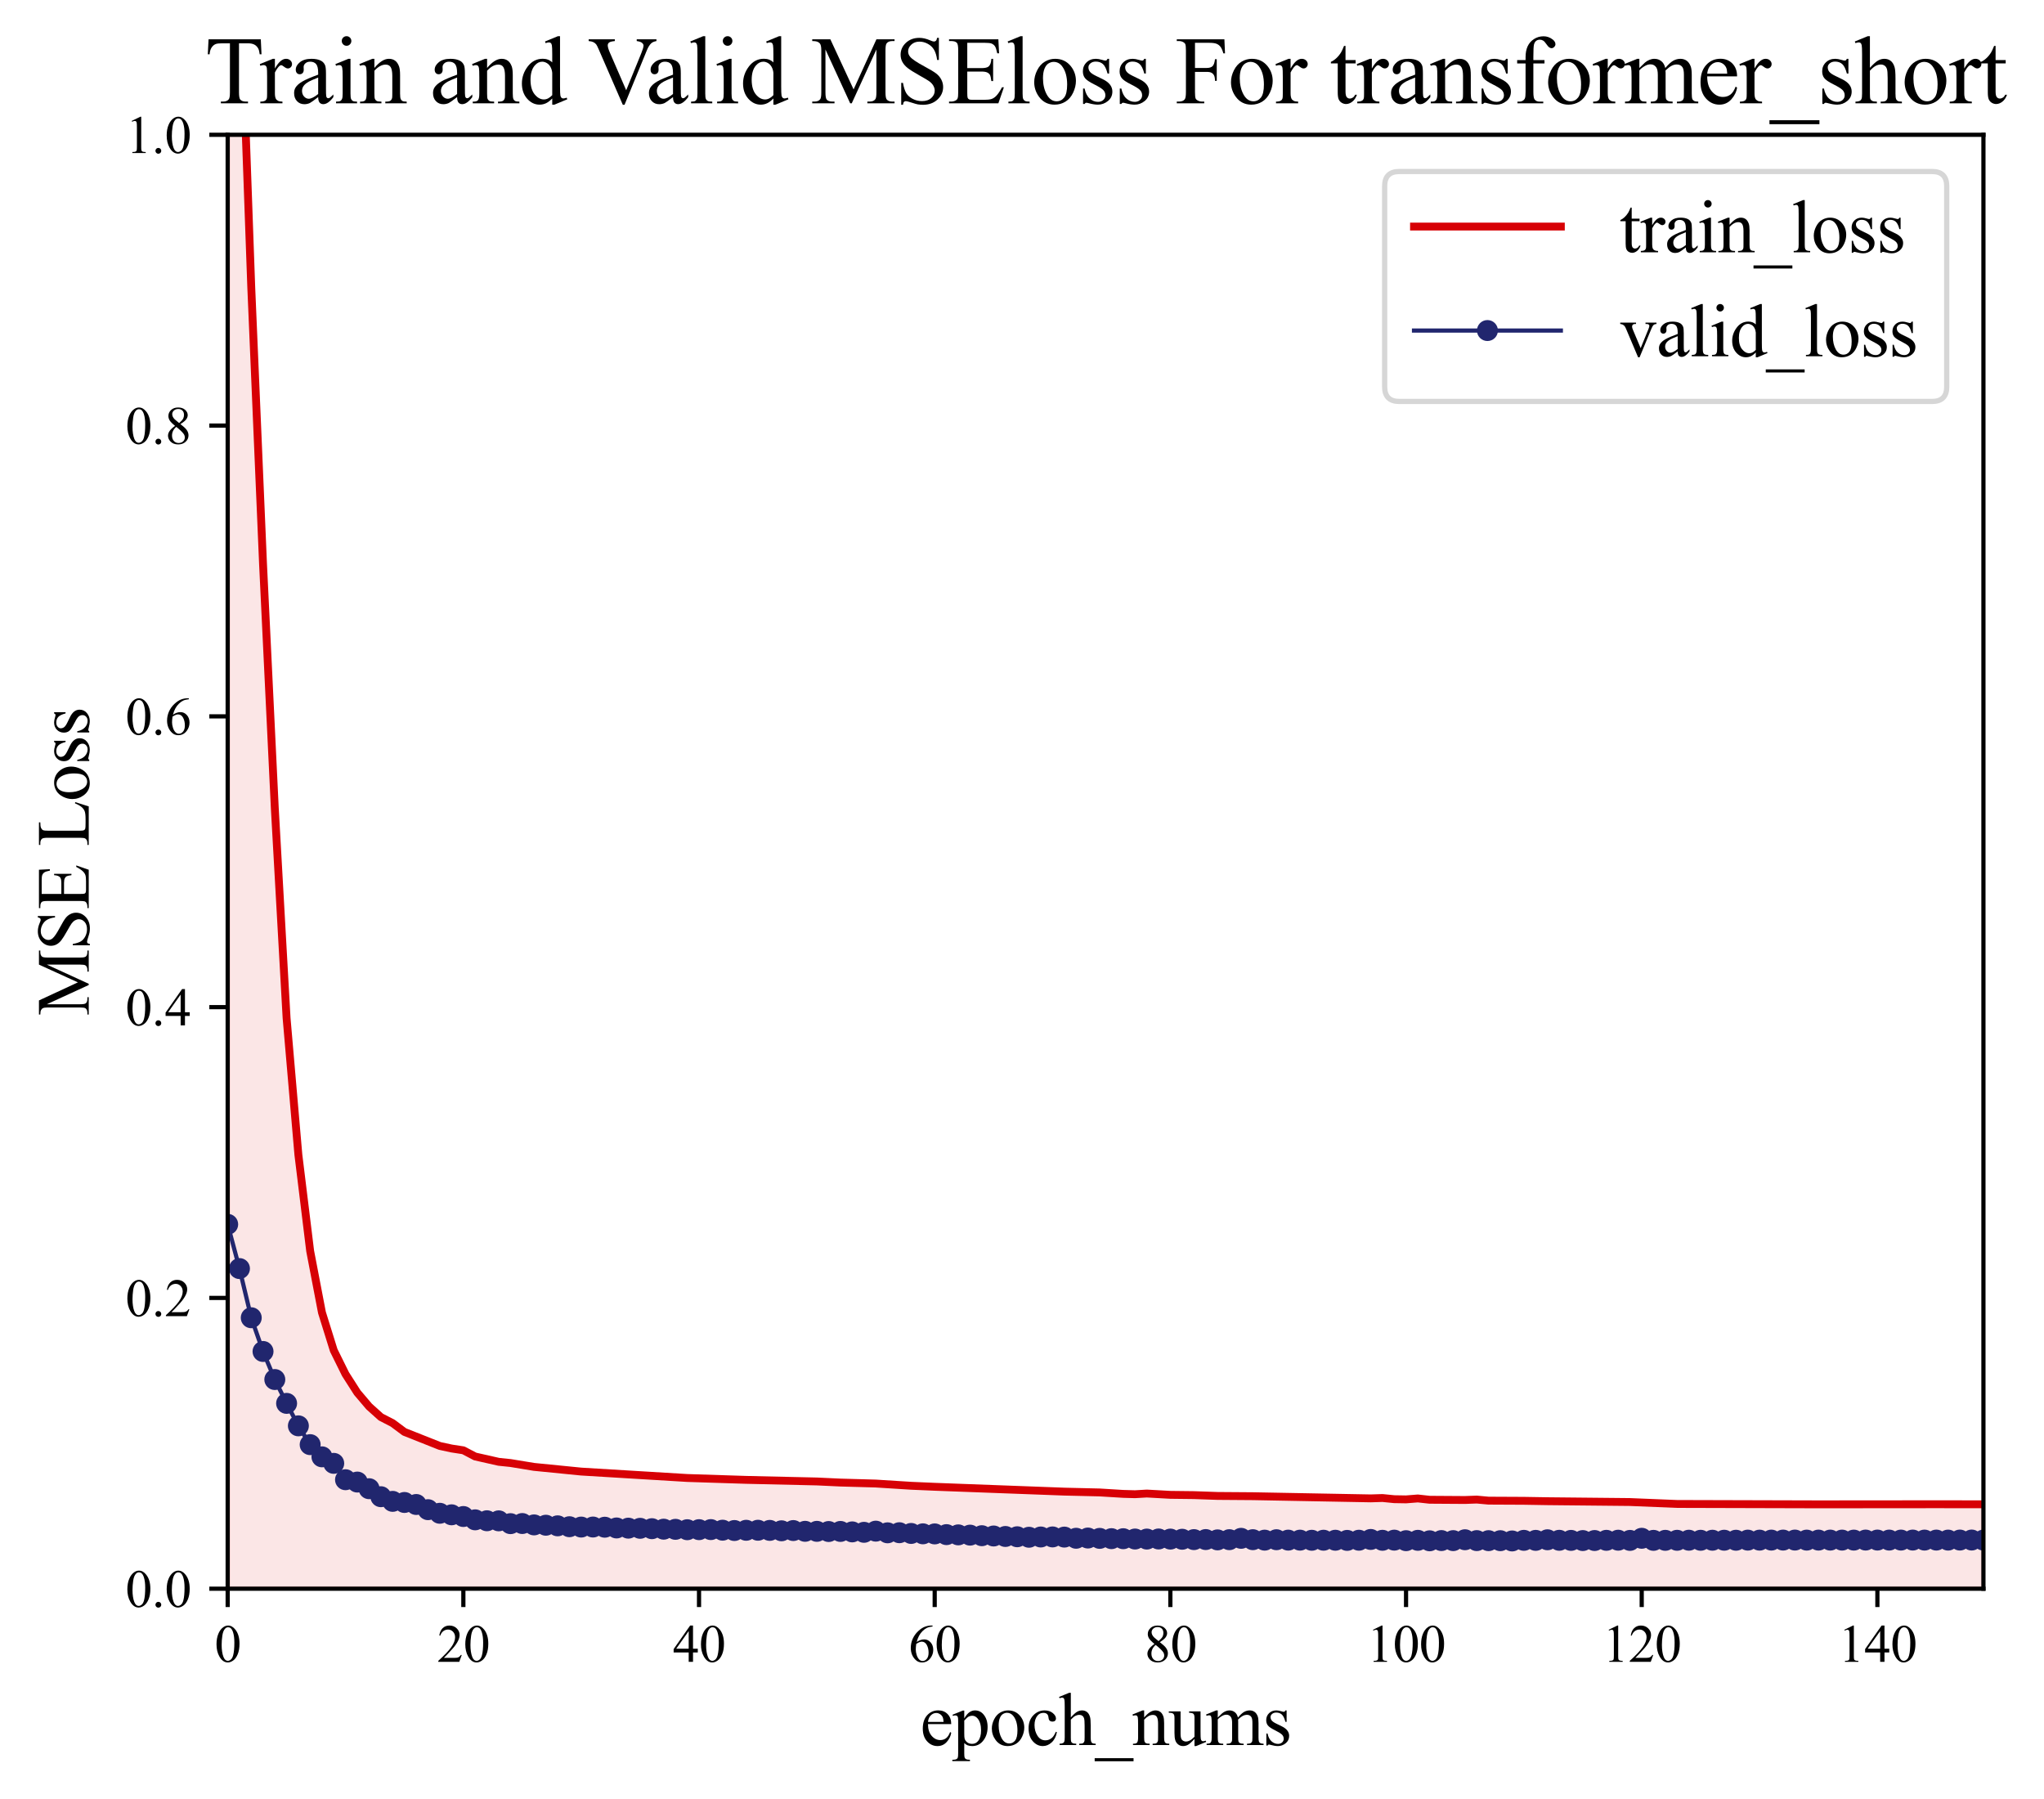 <?xml version="1.0" encoding="utf-8" standalone="no"?>
<!DOCTYPE svg PUBLIC "-//W3C//DTD SVG 1.1//EN"
  "http://www.w3.org/Graphics/SVG/1.1/DTD/svg11.dtd">
<svg xmlns:xlink="http://www.w3.org/1999/xlink" width="389.765pt" height="342.924pt" viewBox="0 0 389.765 342.924" xmlns="http://www.w3.org/2000/svg" version="1.1">
 <defs>
  <style type="text/css">*{stroke-linejoin: round; stroke-linecap: butt}</style>
 </defs>
 <g id="figure_1">
  <g id="patch_1">
   <path d="M 0 342.924 
L 389.765 342.924 
L 389.765 0 
L 0 0 
z
" style="fill: #ffffff"/>
  </g>
  <g id="axes_1">
   <g id="patch_2">
    <path d="M 43.416 302.899 
L 378.216 302.899 
L 378.216 25.699 
L 43.416 25.699 
z
" style="fill: #ffffff"/>
   </g>
   <g id="PolyCollection_1">
    <path d="M 43.416 302.899 
L 43.416 -2418.266 
L 45.663 -8.135 
L 47.91 54.721 
L 50.157 107.516 
L 52.404 154.14 
L 54.651 194.14 
L 56.898 220.167 
L 59.145 238.521 
L 61.392 250.242 
L 63.639 257.448 
L 65.886 261.994 
L 68.133 265.513 
L 70.38 268.157 
L 72.627 270.176 
L 74.874 271.333 
L 77.121 273.006 
L 79.368 273.89 
L 81.615 274.816 
L 83.862 275.68 
L 86.109 276.167 
L 88.356 276.514 
L 90.603 277.69 
L 92.849 278.173 
L 95.096 278.706 
L 97.343 278.937 
L 99.59 279.339 
L 101.837 279.674 
L 104.084 279.922 
L 106.331 280.174 
L 108.578 280.4 
L 110.825 280.566 
L 113.072 280.713 
L 115.319 280.85 
L 117.566 281.064 
L 119.813 281.242 
L 122.06 281.375 
L 124.307 281.491 
L 126.554 281.576 
L 128.801 281.673 
L 131.048 281.789 
L 133.295 281.874 
L 135.542 281.89 
L 137.789 281.964 
L 140.036 282.057 
L 142.283 282.148 
L 144.53 282.182 
L 146.777 282.2 
L 149.024 282.359 
L 151.271 282.361 
L 153.518 282.409 
L 155.765 282.453 
L 158.012 282.597 
L 160.259 282.661 
L 162.506 282.7 
L 164.753 282.844 
L 167 282.848 
L 169.247 283.024 
L 171.494 283.164 
L 173.741 283.273 
L 175.988 283.414 
L 178.235 283.466 
L 180.482 283.555 
L 182.729 283.694 
L 184.976 283.782 
L 187.223 283.729 
L 189.47 283.952 
L 191.717 284.091 
L 193.964 284.142 
L 196.211 284.163 
L 198.458 284.351 
L 200.705 284.393 
L 202.952 284.39 
L 205.198 284.412 
L 207.445 284.477 
L 209.692 284.547 
L 211.939 284.732 
L 214.186 284.821 
L 216.433 284.884 
L 218.68 284.754 
L 220.927 284.909 
L 223.174 285.003 
L 225.421 285.011 
L 227.668 285.056 
L 229.915 285.15 
L 232.162 285.212 
L 234.409 285.201 
L 236.656 285.15 
L 238.903 285.261 
L 241.15 285.308 
L 243.397 285.426 
L 245.644 285.489 
L 247.891 285.549 
L 250.138 285.482 
L 252.385 285.581 
L 254.632 285.577 
L 256.879 285.641 
L 259.126 285.666 
L 261.373 285.677 
L 263.62 285.607 
L 265.867 285.831 
L 268.114 285.868 
L 270.361 285.691 
L 272.608 285.941 
L 274.855 285.961 
L 277.102 285.966 
L 279.349 285.986 
L 281.596 285.903 
L 283.843 286.108 
L 286.09 286.094 
L 288.337 286.084 
L 290.584 286.141 
L 292.831 286.211 
L 295.078 286.216 
L 297.325 286.231 
L 299.572 286.307 
L 301.819 286.329 
L 304.066 286.361 
L 306.313 286.36 
L 308.56 286.345 
L 310.807 286.373 
L 313.054 286.49 
L 315.301 286.613 
L 317.547 286.725 
L 319.794 286.741 
L 322.041 286.755 
L 324.288 286.754 
L 326.535 286.761 
L 328.782 286.762 
L 331.029 286.772 
L 333.276 286.783 
L 335.523 286.779 
L 337.77 286.796 
L 340.017 286.8 
L 342.264 286.798 
L 344.511 286.795 
L 346.758 286.815 
L 349.005 286.803 
L 351.252 286.8 
L 353.499 286.809 
L 355.746 286.809 
L 357.993 286.807 
L 360.24 286.804 
L 362.487 286.813 
L 364.734 286.809 
L 366.981 286.808 
L 369.228 286.796 
L 371.475 286.81 
L 373.722 286.81 
L 375.969 286.807 
L 378.216 286.806 
L 378.216 302.899 
L 378.216 302.899 
L 375.969 302.899 
L 373.722 302.899 
L 371.475 302.899 
L 369.228 302.899 
L 366.981 302.899 
L 364.734 302.899 
L 362.487 302.899 
L 360.24 302.899 
L 357.993 302.899 
L 355.746 302.899 
L 353.499 302.899 
L 351.252 302.899 
L 349.005 302.899 
L 346.758 302.899 
L 344.511 302.899 
L 342.264 302.899 
L 340.017 302.899 
L 337.77 302.899 
L 335.523 302.899 
L 333.276 302.899 
L 331.029 302.899 
L 328.782 302.899 
L 326.535 302.899 
L 324.288 302.899 
L 322.041 302.899 
L 319.794 302.899 
L 317.547 302.899 
L 315.301 302.899 
L 313.054 302.899 
L 310.807 302.899 
L 308.56 302.899 
L 306.313 302.899 
L 304.066 302.899 
L 301.819 302.899 
L 299.572 302.899 
L 297.325 302.899 
L 295.078 302.899 
L 292.831 302.899 
L 290.584 302.899 
L 288.337 302.899 
L 286.09 302.899 
L 283.843 302.899 
L 281.596 302.899 
L 279.349 302.899 
L 277.102 302.899 
L 274.855 302.899 
L 272.608 302.899 
L 270.361 302.899 
L 268.114 302.899 
L 265.867 302.899 
L 263.62 302.899 
L 261.373 302.899 
L 259.126 302.899 
L 256.879 302.899 
L 254.632 302.899 
L 252.385 302.899 
L 250.138 302.899 
L 247.891 302.899 
L 245.644 302.899 
L 243.397 302.899 
L 241.15 302.899 
L 238.903 302.899 
L 236.656 302.899 
L 234.409 302.899 
L 232.162 302.899 
L 229.915 302.899 
L 227.668 302.899 
L 225.421 302.899 
L 223.174 302.899 
L 220.927 302.899 
L 218.68 302.899 
L 216.433 302.899 
L 214.186 302.899 
L 211.939 302.899 
L 209.692 302.899 
L 207.445 302.899 
L 205.198 302.899 
L 202.952 302.899 
L 200.705 302.899 
L 198.458 302.899 
L 196.211 302.899 
L 193.964 302.899 
L 191.717 302.899 
L 189.47 302.899 
L 187.223 302.899 
L 184.976 302.899 
L 182.729 302.899 
L 180.482 302.899 
L 178.235 302.899 
L 175.988 302.899 
L 173.741 302.899 
L 171.494 302.899 
L 169.247 302.899 
L 167 302.899 
L 164.753 302.899 
L 162.506 302.899 
L 160.259 302.899 
L 158.012 302.899 
L 155.765 302.899 
L 153.518 302.899 
L 151.271 302.899 
L 149.024 302.899 
L 146.777 302.899 
L 144.53 302.899 
L 142.283 302.899 
L 140.036 302.899 
L 137.789 302.899 
L 135.542 302.899 
L 133.295 302.899 
L 131.048 302.899 
L 128.801 302.899 
L 126.554 302.899 
L 124.307 302.899 
L 122.06 302.899 
L 119.813 302.899 
L 117.566 302.899 
L 115.319 302.899 
L 113.072 302.899 
L 110.825 302.899 
L 108.578 302.899 
L 106.331 302.899 
L 104.084 302.899 
L 101.837 302.899 
L 99.59 302.899 
L 97.343 302.899 
L 95.096 302.899 
L 92.849 302.899 
L 90.603 302.899 
L 88.356 302.899 
L 86.109 302.899 
L 83.862 302.899 
L 81.615 302.899 
L 79.368 302.899 
L 77.121 302.899 
L 74.874 302.899 
L 72.627 302.899 
L 70.38 302.899 
L 68.133 302.899 
L 65.886 302.899 
L 63.639 302.899 
L 61.392 302.899 
L 59.145 302.899 
L 56.898 302.899 
L 54.651 302.899 
L 52.404 302.899 
L 50.157 302.899 
L 47.91 302.899 
L 45.663 302.899 
L 43.416 302.899 
z
" clip-path="url(#pf360be3401)" style="fill: #d70005; fill-opacity: 0.1; stroke: #d70005; stroke-opacity: 0.1"/>
   </g>
   <g id="matplotlib.axis_1">
    <g id="xtick_1">
     <g id="line2d_1">
      <defs>
       <path id="m283ab4b208" d="M 0 0 
L 0 3.5 
" style="stroke: #000000; stroke-width: 0.8"/>
      </defs>
      <g>
       <use xlink:href="#m283ab4b208" x="43.416" y="302.899" style="stroke: #000000; stroke-width: 0.8"/>
      </g>
     </g>
     <g id="text_1">
      <!-- 0 -->
      <g transform="translate(40.916 316.842) scale(0.1 -0.1)">
       <defs>
        <path id="TimesNewRomanPSMT-30" d="M 231 2094 
Q 231 2819 450 3342 
Q 669 3866 1031 4122 
Q 1313 4325 1613 4325 
Q 2100 4325 2488 3828 
Q 2972 3213 2972 2159 
Q 2972 1422 2759 906 
Q 2547 391 2217 158 
Q 1888 -75 1581 -75 
Q 975 -75 572 641 
Q 231 1244 231 2094 
z
M 844 2016 
Q 844 1141 1059 588 
Q 1238 122 1591 122 
Q 1759 122 1940 273 
Q 2122 425 2216 781 
Q 2359 1319 2359 2297 
Q 2359 3022 2209 3506 
Q 2097 3866 1919 4016 
Q 1791 4119 1609 4119 
Q 1397 4119 1231 3928 
Q 1006 3669 925 3112 
Q 844 2556 844 2016 
z
" transform="scale(0.016)"/>
       </defs>
       <use xlink:href="#TimesNewRomanPSMT-30"/>
      </g>
     </g>
    </g>
    <g id="xtick_2">
     <g id="line2d_2">
      <g>
       <use xlink:href="#m283ab4b208" x="88.356" y="302.899" style="stroke: #000000; stroke-width: 0.8"/>
      </g>
     </g>
     <g id="text_2">
      <!-- 20 -->
      <g transform="translate(83.356 316.842) scale(0.1 -0.1)">
       <defs>
        <path id="TimesNewRomanPSMT-32" d="M 2934 816 
L 2638 0 
L 138 0 
L 138 116 
Q 1241 1122 1691 1759 
Q 2141 2397 2141 2925 
Q 2141 3328 1894 3587 
Q 1647 3847 1303 3847 
Q 991 3847 742 3664 
Q 494 3481 375 3128 
L 259 3128 
Q 338 3706 661 4015 
Q 984 4325 1469 4325 
Q 1984 4325 2329 3994 
Q 2675 3663 2675 3213 
Q 2675 2891 2525 2569 
Q 2294 2063 1775 1497 
Q 997 647 803 472 
L 1909 472 
Q 2247 472 2383 497 
Q 2519 522 2628 598 
Q 2738 675 2819 816 
L 2934 816 
z
" transform="scale(0.016)"/>
       </defs>
       <use xlink:href="#TimesNewRomanPSMT-32"/>
       <use xlink:href="#TimesNewRomanPSMT-30" x="50"/>
      </g>
     </g>
    </g>
    <g id="xtick_3">
     <g id="line2d_3">
      <g>
       <use xlink:href="#m283ab4b208" x="133.295" y="302.899" style="stroke: #000000; stroke-width: 0.8"/>
      </g>
     </g>
     <g id="text_3">
      <!-- 40 -->
      <g transform="translate(128.295 316.842) scale(0.1 -0.1)">
       <defs>
        <path id="TimesNewRomanPSMT-34" d="M 2978 1563 
L 2978 1119 
L 2409 1119 
L 2409 0 
L 1894 0 
L 1894 1119 
L 100 1119 
L 100 1519 
L 2066 4325 
L 2409 4325 
L 2409 1563 
L 2978 1563 
z
M 1894 1563 
L 1894 3666 
L 406 1563 
L 1894 1563 
z
" transform="scale(0.016)"/>
       </defs>
       <use xlink:href="#TimesNewRomanPSMT-34"/>
       <use xlink:href="#TimesNewRomanPSMT-30" x="50"/>
      </g>
     </g>
    </g>
    <g id="xtick_4">
     <g id="line2d_4">
      <g>
       <use xlink:href="#m283ab4b208" x="178.235" y="302.899" style="stroke: #000000; stroke-width: 0.8"/>
      </g>
     </g>
     <g id="text_4">
      <!-- 60 -->
      <g transform="translate(173.235 316.842) scale(0.1 -0.1)">
       <defs>
        <path id="TimesNewRomanPSMT-36" d="M 2869 4325 
L 2869 4209 
Q 2456 4169 2195 4045 
Q 1934 3922 1679 3669 
Q 1425 3416 1258 3105 
Q 1091 2794 978 2366 
Q 1428 2675 1881 2675 
Q 2316 2675 2634 2325 
Q 2953 1975 2953 1425 
Q 2953 894 2631 456 
Q 2244 -75 1606 -75 
Q 1172 -75 869 213 
Q 275 772 275 1663 
Q 275 2231 503 2743 
Q 731 3256 1154 3653 
Q 1578 4050 1965 4187 
Q 2353 4325 2688 4325 
L 2869 4325 
z
M 925 2138 
Q 869 1716 869 1456 
Q 869 1156 980 804 
Q 1091 453 1309 247 
Q 1469 100 1697 100 
Q 1969 100 2183 356 
Q 2397 613 2397 1088 
Q 2397 1622 2184 2012 
Q 1972 2403 1581 2403 
Q 1463 2403 1327 2353 
Q 1191 2303 925 2138 
z
" transform="scale(0.016)"/>
       </defs>
       <use xlink:href="#TimesNewRomanPSMT-36"/>
       <use xlink:href="#TimesNewRomanPSMT-30" x="50"/>
      </g>
     </g>
    </g>
    <g id="xtick_5">
     <g id="line2d_5">
      <g>
       <use xlink:href="#m283ab4b208" x="223.174" y="302.899" style="stroke: #000000; stroke-width: 0.8"/>
      </g>
     </g>
     <g id="text_5">
      <!-- 80 -->
      <g transform="translate(218.174 316.842) scale(0.1 -0.1)">
       <defs>
        <path id="TimesNewRomanPSMT-38" d="M 1228 2134 
Q 725 2547 579 2797 
Q 434 3047 434 3316 
Q 434 3728 753 4026 
Q 1072 4325 1600 4325 
Q 2113 4325 2425 4047 
Q 2738 3769 2738 3413 
Q 2738 3175 2569 2928 
Q 2400 2681 1866 2347 
Q 2416 1922 2594 1678 
Q 2831 1359 2831 1006 
Q 2831 559 2490 242 
Q 2150 -75 1597 -75 
Q 994 -75 656 303 
Q 388 606 388 966 
Q 388 1247 577 1523 
Q 766 1800 1228 2134 
z
M 1719 2469 
Q 2094 2806 2194 3001 
Q 2294 3197 2294 3444 
Q 2294 3772 2109 3958 
Q 1925 4144 1606 4144 
Q 1288 4144 1088 3959 
Q 888 3775 888 3528 
Q 888 3366 970 3203 
Q 1053 3041 1206 2894 
L 1719 2469 
z
M 1375 2016 
Q 1116 1797 991 1539 
Q 866 1281 866 981 
Q 866 578 1086 336 
Q 1306 94 1647 94 
Q 1984 94 2187 284 
Q 2391 475 2391 747 
Q 2391 972 2272 1150 
Q 2050 1481 1375 2016 
z
" transform="scale(0.016)"/>
       </defs>
       <use xlink:href="#TimesNewRomanPSMT-38"/>
       <use xlink:href="#TimesNewRomanPSMT-30" x="50"/>
      </g>
     </g>
    </g>
    <g id="xtick_6">
     <g id="line2d_6">
      <g>
       <use xlink:href="#m283ab4b208" x="268.114" y="302.899" style="stroke: #000000; stroke-width: 0.8"/>
      </g>
     </g>
     <g id="text_6">
      <!-- 100 -->
      <g transform="translate(260.614 316.842) scale(0.1 -0.1)">
       <defs>
        <path id="TimesNewRomanPSMT-31" d="M 750 3822 
L 1781 4325 
L 1884 4325 
L 1884 747 
Q 1884 391 1914 303 
Q 1944 216 2037 169 
Q 2131 122 2419 116 
L 2419 0 
L 825 0 
L 825 116 
Q 1125 122 1212 167 
Q 1300 213 1334 289 
Q 1369 366 1369 747 
L 1369 3034 
Q 1369 3497 1338 3628 
Q 1316 3728 1258 3775 
Q 1200 3822 1119 3822 
Q 1003 3822 797 3725 
L 750 3822 
z
" transform="scale(0.016)"/>
       </defs>
       <use xlink:href="#TimesNewRomanPSMT-31"/>
       <use xlink:href="#TimesNewRomanPSMT-30" x="50"/>
       <use xlink:href="#TimesNewRomanPSMT-30" x="100"/>
      </g>
     </g>
    </g>
    <g id="xtick_7">
     <g id="line2d_7">
      <g>
       <use xlink:href="#m283ab4b208" x="313.054" y="302.899" style="stroke: #000000; stroke-width: 0.8"/>
      </g>
     </g>
     <g id="text_7">
      <!-- 120 -->
      <g transform="translate(305.554 316.842) scale(0.1 -0.1)">
       <use xlink:href="#TimesNewRomanPSMT-31"/>
       <use xlink:href="#TimesNewRomanPSMT-32" x="50"/>
       <use xlink:href="#TimesNewRomanPSMT-30" x="100"/>
      </g>
     </g>
    </g>
    <g id="xtick_8">
     <g id="line2d_8">
      <g>
       <use xlink:href="#m283ab4b208" x="357.993" y="302.899" style="stroke: #000000; stroke-width: 0.8"/>
      </g>
     </g>
     <g id="text_8">
      <!-- 140 -->
      <g transform="translate(350.493 316.842) scale(0.1 -0.1)">
       <use xlink:href="#TimesNewRomanPSMT-31"/>
       <use xlink:href="#TimesNewRomanPSMT-34" x="50"/>
       <use xlink:href="#TimesNewRomanPSMT-30" x="100"/>
      </g>
     </g>
    </g>
    <g id="text_9">
     <!-- epoch_nums -->
     <g transform="translate(175.432 332.703) scale(0.14 -0.14)">
      <defs>
       <path id="TimesNewRomanPSMT-65" d="M 681 1784 
Q 678 1147 991 784 
Q 1303 422 1725 422 
Q 2006 422 2214 576 
Q 2422 731 2563 1106 
L 2659 1044 
Q 2594 616 2278 264 
Q 1963 -88 1488 -88 
Q 972 -88 605 314 
Q 238 716 238 1394 
Q 238 2128 614 2539 
Q 991 2950 1559 2950 
Q 2041 2950 2350 2633 
Q 2659 2316 2659 1784 
L 681 1784 
z
M 681 1966 
L 2006 1966 
Q 1991 2241 1941 2353 
Q 1863 2528 1708 2628 
Q 1553 2728 1384 2728 
Q 1125 2728 920 2526 
Q 716 2325 681 1966 
z
" transform="scale(0.016)"/>
       <path id="TimesNewRomanPSMT-70" d="M -6 2578 
L 875 2934 
L 994 2934 
L 994 2266 
Q 1216 2644 1439 2795 
Q 1663 2947 1909 2947 
Q 2341 2947 2628 2609 
Q 2981 2197 2981 1534 
Q 2981 794 2556 309 
Q 2206 -88 1675 -88 
Q 1444 -88 1275 -22 
Q 1150 25 994 166 
L 994 -706 
Q 994 -1000 1030 -1079 
Q 1066 -1159 1155 -1206 
Q 1244 -1253 1478 -1253 
L 1478 -1369 
L -22 -1369 
L -22 -1253 
L 56 -1253 
Q 228 -1256 350 -1188 
Q 409 -1153 442 -1076 
Q 475 -1000 475 -688 
L 475 2019 
Q 475 2297 450 2372 
Q 425 2447 370 2484 
Q 316 2522 222 2522 
Q 147 2522 31 2478 
L -6 2578 
z
M 994 2081 
L 994 1013 
Q 994 666 1022 556 
Q 1066 375 1236 237 
Q 1406 100 1666 100 
Q 1978 100 2172 344 
Q 2425 663 2425 1241 
Q 2425 1897 2138 2250 
Q 1938 2494 1663 2494 
Q 1513 2494 1366 2419 
Q 1253 2363 994 2081 
z
" transform="scale(0.016)"/>
       <path id="TimesNewRomanPSMT-6f" d="M 1600 2947 
Q 2250 2947 2644 2453 
Q 2978 2031 2978 1484 
Q 2978 1100 2793 706 
Q 2609 313 2286 112 
Q 1963 -88 1566 -88 
Q 919 -88 538 428 
Q 216 863 216 1403 
Q 216 1797 411 2186 
Q 606 2575 925 2761 
Q 1244 2947 1600 2947 
z
M 1503 2744 
Q 1338 2744 1170 2645 
Q 1003 2547 900 2300 
Q 797 2053 797 1666 
Q 797 1041 1045 587 
Q 1294 134 1700 134 
Q 2003 134 2200 384 
Q 2397 634 2397 1244 
Q 2397 2006 2069 2444 
Q 1847 2744 1503 2744 
z
" transform="scale(0.016)"/>
       <path id="TimesNewRomanPSMT-63" d="M 2631 1088 
Q 2516 522 2178 217 
Q 1841 -88 1431 -88 
Q 944 -88 581 321 
Q 219 731 219 1428 
Q 219 2103 620 2525 
Q 1022 2947 1584 2947 
Q 2006 2947 2278 2723 
Q 2550 2500 2550 2259 
Q 2550 2141 2473 2067 
Q 2397 1994 2259 1994 
Q 2075 1994 1981 2113 
Q 1928 2178 1911 2362 
Q 1894 2547 1784 2644 
Q 1675 2738 1481 2738 
Q 1169 2738 978 2506 
Q 725 2200 725 1697 
Q 725 1184 976 792 
Q 1228 400 1656 400 
Q 1963 400 2206 609 
Q 2378 753 2541 1131 
L 2631 1088 
z
" transform="scale(0.016)"/>
       <path id="TimesNewRomanPSMT-68" d="M 1041 4444 
L 1041 2350 
Q 1388 2731 1591 2839 
Q 1794 2947 1997 2947 
Q 2241 2947 2416 2812 
Q 2591 2678 2675 2391 
Q 2734 2191 2734 1659 
L 2734 647 
Q 2734 375 2778 275 
Q 2809 200 2884 156 
Q 2959 113 3159 113 
L 3159 0 
L 1753 0 
L 1753 113 
L 1819 113 
Q 2019 113 2097 173 
Q 2175 234 2206 353 
Q 2216 403 2216 647 
L 2216 1659 
Q 2216 2128 2167 2275 
Q 2119 2422 2012 2495 
Q 1906 2569 1756 2569 
Q 1603 2569 1437 2487 
Q 1272 2406 1041 2159 
L 1041 647 
Q 1041 353 1073 281 
Q 1106 209 1195 161 
Q 1284 113 1503 113 
L 1503 0 
L 84 0 
L 84 113 
Q 275 113 384 172 
Q 447 203 484 290 
Q 522 378 522 647 
L 522 3238 
Q 522 3728 498 3840 
Q 475 3953 426 3993 
Q 378 4034 297 4034 
Q 231 4034 84 3984 
L 41 4094 
L 897 4444 
L 1041 4444 
z
" transform="scale(0.016)"/>
       <path id="TimesNewRomanPSMT-5f" d="M 3256 -1381 
L -53 -1381 
L -53 -1119 
L 3256 -1119 
L 3256 -1381 
z
" transform="scale(0.016)"/>
       <path id="TimesNewRomanPSMT-6e" d="M 1034 2341 
Q 1538 2947 1994 2947 
Q 2228 2947 2397 2830 
Q 2566 2713 2666 2444 
Q 2734 2256 2734 1869 
L 2734 647 
Q 2734 375 2778 278 
Q 2813 200 2889 156 
Q 2966 113 3172 113 
L 3172 0 
L 1756 0 
L 1756 113 
L 1816 113 
Q 2016 113 2095 173 
Q 2175 234 2206 353 
Q 2219 400 2219 647 
L 2219 1819 
Q 2219 2209 2117 2386 
Q 2016 2563 1775 2563 
Q 1403 2563 1034 2156 
L 1034 647 
Q 1034 356 1069 288 
Q 1113 197 1189 155 
Q 1266 113 1500 113 
L 1500 0 
L 84 0 
L 84 113 
L 147 113 
Q 366 113 442 223 
Q 519 334 519 647 
L 519 1709 
Q 519 2225 495 2337 
Q 472 2450 423 2490 
Q 375 2531 294 2531 
Q 206 2531 84 2484 
L 38 2597 
L 900 2947 
L 1034 2947 
L 1034 2341 
z
" transform="scale(0.016)"/>
       <path id="TimesNewRomanPSMT-75" d="M 2709 2863 
L 2709 1128 
Q 2709 631 2732 520 
Q 2756 409 2807 365 
Q 2859 322 2928 322 
Q 3025 322 3147 375 
L 3191 266 
L 2334 -88 
L 2194 -88 
L 2194 519 
Q 1825 119 1631 15 
Q 1438 -88 1222 -88 
Q 981 -88 804 51 
Q 628 191 559 409 
Q 491 628 491 1028 
L 491 2306 
Q 491 2509 447 2587 
Q 403 2666 317 2708 
Q 231 2750 6 2747 
L 6 2863 
L 1009 2863 
L 1009 947 
Q 1009 547 1148 422 
Q 1288 297 1484 297 
Q 1619 297 1789 381 
Q 1959 466 2194 703 
L 2194 2325 
Q 2194 2569 2105 2655 
Q 2016 2741 1734 2747 
L 1734 2863 
L 2709 2863 
z
" transform="scale(0.016)"/>
       <path id="TimesNewRomanPSMT-6d" d="M 1050 2338 
Q 1363 2650 1419 2697 
Q 1559 2816 1721 2881 
Q 1884 2947 2044 2947 
Q 2313 2947 2506 2790 
Q 2700 2634 2766 2338 
Q 3088 2713 3309 2830 
Q 3531 2947 3766 2947 
Q 3994 2947 4170 2830 
Q 4347 2713 4450 2447 
Q 4519 2266 4519 1878 
L 4519 647 
Q 4519 378 4559 278 
Q 4591 209 4675 161 
Q 4759 113 4950 113 
L 4950 0 
L 3538 0 
L 3538 113 
L 3597 113 
Q 3781 113 3884 184 
Q 3956 234 3988 344 
Q 4000 397 4000 647 
L 4000 1878 
Q 4000 2228 3916 2372 
Q 3794 2572 3525 2572 
Q 3359 2572 3192 2489 
Q 3025 2406 2788 2181 
L 2781 2147 
L 2788 2013 
L 2788 647 
Q 2788 353 2820 281 
Q 2853 209 2943 161 
Q 3034 113 3253 113 
L 3253 0 
L 1806 0 
L 1806 113 
Q 2044 113 2133 169 
Q 2222 225 2256 338 
Q 2272 391 2272 647 
L 2272 1878 
Q 2272 2228 2169 2381 
Q 2031 2581 1784 2581 
Q 1616 2581 1450 2491 
Q 1191 2353 1050 2181 
L 1050 647 
Q 1050 366 1089 281 
Q 1128 197 1204 155 
Q 1281 113 1516 113 
L 1516 0 
L 100 0 
L 100 113 
Q 297 113 375 155 
Q 453 197 493 289 
Q 534 381 534 647 
L 534 1741 
Q 534 2213 506 2350 
Q 484 2453 437 2492 
Q 391 2531 309 2531 
Q 222 2531 100 2484 
L 53 2597 
L 916 2947 
L 1050 2947 
L 1050 2338 
z
" transform="scale(0.016)"/>
       <path id="TimesNewRomanPSMT-73" d="M 2050 2947 
L 2050 1972 
L 1947 1972 
Q 1828 2431 1642 2597 
Q 1456 2763 1169 2763 
Q 950 2763 815 2647 
Q 681 2531 681 2391 
Q 681 2216 781 2091 
Q 878 1963 1175 1819 
L 1631 1597 
Q 2266 1288 2266 781 
Q 2266 391 1970 151 
Q 1675 -88 1309 -88 
Q 1047 -88 709 6 
Q 606 38 541 38 
Q 469 38 428 -44 
L 325 -44 
L 325 978 
L 428 978 
Q 516 541 762 319 
Q 1009 97 1316 97 
Q 1531 97 1667 223 
Q 1803 350 1803 528 
Q 1803 744 1651 891 
Q 1500 1038 1047 1263 
Q 594 1488 453 1669 
Q 313 1847 313 2119 
Q 313 2472 555 2709 
Q 797 2947 1181 2947 
Q 1350 2947 1591 2875 
Q 1750 2828 1803 2828 
Q 1853 2828 1881 2850 
Q 1909 2872 1947 2947 
L 2050 2947 
z
" transform="scale(0.016)"/>
      </defs>
      <use xlink:href="#TimesNewRomanPSMT-65"/>
      <use xlink:href="#TimesNewRomanPSMT-70" x="44.385"/>
      <use xlink:href="#TimesNewRomanPSMT-6f" x="94.385"/>
      <use xlink:href="#TimesNewRomanPSMT-63" x="144.385"/>
      <use xlink:href="#TimesNewRomanPSMT-68" x="188.77"/>
      <use xlink:href="#TimesNewRomanPSMT-5f" x="238.77"/>
      <use xlink:href="#TimesNewRomanPSMT-6e" x="288.77"/>
      <use xlink:href="#TimesNewRomanPSMT-75" x="338.77"/>
      <use xlink:href="#TimesNewRomanPSMT-6d" x="388.77"/>
      <use xlink:href="#TimesNewRomanPSMT-73" x="466.553"/>
     </g>
    </g>
   </g>
   <g id="matplotlib.axis_2">
    <g id="ytick_1">
     <g id="line2d_9">
      <defs>
       <path id="m0cd6513bb2" d="M 0 0 
L -3.5 0 
" style="stroke: #000000; stroke-width: 0.8"/>
      </defs>
      <g>
       <use xlink:href="#m0cd6513bb2" x="43.416" y="302.899" style="stroke: #000000; stroke-width: 0.8"/>
      </g>
     </g>
     <g id="text_10">
      <!-- 0.0 -->
      <g transform="translate(23.916 306.371) scale(0.1 -0.1)">
       <defs>
        <path id="TimesNewRomanPSMT-2e" d="M 800 606 
Q 947 606 1047 504 
Q 1147 403 1147 259 
Q 1147 116 1045 14 
Q 944 -88 800 -88 
Q 656 -88 554 14 
Q 453 116 453 259 
Q 453 406 554 506 
Q 656 606 800 606 
z
" transform="scale(0.016)"/>
       </defs>
       <use xlink:href="#TimesNewRomanPSMT-30"/>
       <use xlink:href="#TimesNewRomanPSMT-2e" x="50"/>
       <use xlink:href="#TimesNewRomanPSMT-30" x="75"/>
      </g>
     </g>
    </g>
    <g id="ytick_2">
     <g id="line2d_10">
      <g>
       <use xlink:href="#m0cd6513bb2" x="43.416" y="247.459" style="stroke: #000000; stroke-width: 0.8"/>
      </g>
     </g>
     <g id="text_11">
      <!-- 0.2 -->
      <g transform="translate(23.916 250.931) scale(0.1 -0.1)">
       <use xlink:href="#TimesNewRomanPSMT-30"/>
       <use xlink:href="#TimesNewRomanPSMT-2e" x="50"/>
       <use xlink:href="#TimesNewRomanPSMT-32" x="75"/>
      </g>
     </g>
    </g>
    <g id="ytick_3">
     <g id="line2d_11">
      <g>
       <use xlink:href="#m0cd6513bb2" x="43.416" y="192.019" style="stroke: #000000; stroke-width: 0.8"/>
      </g>
     </g>
     <g id="text_12">
      <!-- 0.4 -->
      <g transform="translate(23.916 195.491) scale(0.1 -0.1)">
       <use xlink:href="#TimesNewRomanPSMT-30"/>
       <use xlink:href="#TimesNewRomanPSMT-2e" x="50"/>
       <use xlink:href="#TimesNewRomanPSMT-34" x="75"/>
      </g>
     </g>
    </g>
    <g id="ytick_4">
     <g id="line2d_12">
      <g>
       <use xlink:href="#m0cd6513bb2" x="43.416" y="136.579" style="stroke: #000000; stroke-width: 0.8"/>
      </g>
     </g>
     <g id="text_13">
      <!-- 0.6 -->
      <g transform="translate(23.916 140.051) scale(0.1 -0.1)">
       <use xlink:href="#TimesNewRomanPSMT-30"/>
       <use xlink:href="#TimesNewRomanPSMT-2e" x="50"/>
       <use xlink:href="#TimesNewRomanPSMT-36" x="75"/>
      </g>
     </g>
    </g>
    <g id="ytick_5">
     <g id="line2d_13">
      <g>
       <use xlink:href="#m0cd6513bb2" x="43.416" y="81.139" style="stroke: #000000; stroke-width: 0.8"/>
      </g>
     </g>
     <g id="text_14">
      <!-- 0.8 -->
      <g transform="translate(23.916 84.611) scale(0.1 -0.1)">
       <use xlink:href="#TimesNewRomanPSMT-30"/>
       <use xlink:href="#TimesNewRomanPSMT-2e" x="50"/>
       <use xlink:href="#TimesNewRomanPSMT-38" x="75"/>
      </g>
     </g>
    </g>
    <g id="ytick_6">
     <g id="line2d_14">
      <g>
       <use xlink:href="#m0cd6513bb2" x="43.416" y="25.699" style="stroke: #000000; stroke-width: 0.8"/>
      </g>
     </g>
     <g id="text_15">
      <!-- 1.0 -->
      <g transform="translate(23.916 29.171) scale(0.1 -0.1)">
       <use xlink:href="#TimesNewRomanPSMT-31"/>
       <use xlink:href="#TimesNewRomanPSMT-2e" x="50"/>
       <use xlink:href="#TimesNewRomanPSMT-30" x="75"/>
      </g>
     </g>
    </g>
    <g id="text_16">
     <!-- MSE Loss -->
     <g transform="translate(16.921 193.666) rotate(-90) scale(0.14 -0.14)">
      <defs>
       <path id="TimesNewRomanPSMT-4d" d="M 2619 0 
L 981 3566 
L 981 734 
Q 981 344 1066 247 
Q 1181 116 1431 116 
L 1581 116 
L 1581 0 
L 106 0 
L 106 116 
L 256 116 
Q 525 116 638 278 
Q 706 378 706 734 
L 706 3503 
Q 706 3784 644 3909 
Q 600 4000 483 4061 
Q 366 4122 106 4122 
L 106 4238 
L 1306 4238 
L 2844 922 
L 4356 4238 
L 5556 4238 
L 5556 4122 
L 5409 4122 
Q 5138 4122 5025 3959 
Q 4956 3859 4956 3503 
L 4956 734 
Q 4956 344 5044 247 
Q 5159 116 5409 116 
L 5556 116 
L 5556 0 
L 3756 0 
L 3756 116 
L 3906 116 
Q 4178 116 4288 278 
Q 4356 378 4356 734 
L 4356 3566 
L 2722 0 
L 2619 0 
z
" transform="scale(0.016)"/>
       <path id="TimesNewRomanPSMT-53" d="M 2934 4334 
L 2934 2869 
L 2819 2869 
Q 2763 3291 2617 3541 
Q 2472 3791 2203 3937 
Q 1934 4084 1647 4084 
Q 1322 4084 1109 3886 
Q 897 3688 897 3434 
Q 897 3241 1031 3081 
Q 1225 2847 1953 2456 
Q 2547 2138 2764 1967 
Q 2981 1797 3098 1565 
Q 3216 1334 3216 1081 
Q 3216 600 2842 251 
Q 2469 -97 1881 -97 
Q 1697 -97 1534 -69 
Q 1438 -53 1133 45 
Q 828 144 747 144 
Q 669 144 623 97 
Q 578 50 556 -97 
L 441 -97 
L 441 1356 
L 556 1356 
Q 638 900 775 673 
Q 913 447 1195 297 
Q 1478 147 1816 147 
Q 2206 147 2432 353 
Q 2659 559 2659 841 
Q 2659 997 2573 1156 
Q 2488 1316 2306 1453 
Q 2184 1547 1640 1851 
Q 1097 2156 867 2337 
Q 638 2519 519 2737 
Q 400 2956 400 3219 
Q 400 3675 750 4004 
Q 1100 4334 1641 4334 
Q 1978 4334 2356 4169 
Q 2531 4091 2603 4091 
Q 2684 4091 2736 4139 
Q 2788 4188 2819 4334 
L 2934 4334 
z
" transform="scale(0.016)"/>
       <path id="TimesNewRomanPSMT-45" d="M 1338 4006 
L 1338 2331 
L 2269 2331 
Q 2631 2331 2753 2441 
Q 2916 2584 2934 2947 
L 3050 2947 
L 3050 1472 
L 2934 1472 
Q 2891 1781 2847 1869 
Q 2791 1978 2662 2040 
Q 2534 2103 2269 2103 
L 1338 2103 
L 1338 706 
Q 1338 425 1363 364 
Q 1388 303 1450 267 
Q 1513 231 1688 231 
L 2406 231 
Q 2766 231 2928 281 
Q 3091 331 3241 478 
Q 3434 672 3638 1063 
L 3763 1063 
L 3397 0 
L 131 0 
L 131 116 
L 281 116 
Q 431 116 566 188 
Q 666 238 702 338 
Q 738 438 738 747 
L 738 3500 
Q 738 3903 656 3997 
Q 544 4122 281 4122 
L 131 4122 
L 131 4238 
L 3397 4238 
L 3444 3309 
L 3322 3309 
Q 3256 3644 3176 3769 
Q 3097 3894 2941 3959 
Q 2816 4006 2500 4006 
L 1338 4006 
z
" transform="scale(0.016)"/>
       <path id="TimesNewRomanPSMT-20" transform="scale(0.016)"/>
       <path id="TimesNewRomanPSMT-4c" d="M 3669 1172 
L 3772 1150 
L 3409 0 
L 128 0 
L 128 116 
L 288 116 
Q 556 116 672 291 
Q 738 391 738 753 
L 738 3488 
Q 738 3884 650 3984 
Q 528 4122 288 4122 
L 128 4122 
L 128 4238 
L 2047 4238 
L 2047 4122 
Q 1709 4125 1573 4059 
Q 1438 3994 1388 3894 
Q 1338 3794 1338 3416 
L 1338 753 
Q 1338 494 1388 397 
Q 1425 331 1503 300 
Q 1581 269 1991 269 
L 2300 269 
Q 2788 269 2984 341 
Q 3181 413 3343 595 
Q 3506 778 3669 1172 
z
" transform="scale(0.016)"/>
      </defs>
      <use xlink:href="#TimesNewRomanPSMT-4d"/>
      <use xlink:href="#TimesNewRomanPSMT-53" x="88.916"/>
      <use xlink:href="#TimesNewRomanPSMT-45" x="144.531"/>
      <use xlink:href="#TimesNewRomanPSMT-20" x="205.615"/>
      <use xlink:href="#TimesNewRomanPSMT-4c" x="230.615"/>
      <use xlink:href="#TimesNewRomanPSMT-6f" x="291.699"/>
      <use xlink:href="#TimesNewRomanPSMT-73" x="341.699"/>
      <use xlink:href="#TimesNewRomanPSMT-73" x="380.615"/>
     </g>
    </g>
   </g>
   <g id="line2d_15">
    <path d="M 45.918 -1 
L 47.91 54.721 
L 50.157 107.516 
L 52.404 154.14 
L 54.651 194.14 
L 56.898 220.167 
L 59.145 238.521 
L 61.392 250.242 
L 63.639 257.448 
L 65.886 261.994 
L 68.133 265.513 
L 70.38 268.157 
L 72.627 270.176 
L 74.874 271.333 
L 77.121 273.006 
L 83.862 275.68 
L 86.109 276.167 
L 88.356 276.514 
L 90.603 277.69 
L 95.096 278.706 
L 97.343 278.937 
L 101.837 279.674 
L 110.825 280.566 
L 131.048 281.789 
L 142.283 282.148 
L 155.765 282.453 
L 160.259 282.661 
L 167 282.848 
L 173.741 283.273 
L 178.235 283.466 
L 202.952 284.39 
L 209.692 284.547 
L 214.186 284.821 
L 216.433 284.884 
L 218.68 284.754 
L 223.174 285.003 
L 227.668 285.056 
L 232.162 285.212 
L 238.903 285.261 
L 261.373 285.677 
L 263.62 285.607 
L 265.867 285.831 
L 268.114 285.868 
L 270.361 285.691 
L 272.608 285.941 
L 279.349 285.986 
L 281.596 285.903 
L 283.843 286.108 
L 290.584 286.141 
L 295.078 286.216 
L 310.807 286.373 
L 319.794 286.741 
L 346.758 286.815 
L 369.228 286.796 
L 378.216 286.806 
L 378.216 286.806 
" clip-path="url(#pf360be3401)" style="fill: none; stroke: #d70005; stroke-width: 1.5; stroke-linecap: square"/>
   </g>
   <g id="line2d_16">
    <path d="M 43.416 233.429 
L 45.663 241.862 
L 47.91 251.239 
L 50.157 257.668 
L 52.404 263.018 
L 54.651 267.564 
L 56.898 271.847 
L 59.145 275.431 
L 61.392 277.755 
L 63.639 279 
L 65.886 282.12 
L 68.133 282.567 
L 70.38 283.831 
L 72.627 285.358 
L 74.874 286.246 
L 77.121 286.457 
L 79.368 286.844 
L 81.615 287.831 
L 83.862 288.518 
L 88.356 289.135 
L 90.603 289.769 
L 92.849 289.944 
L 95.096 289.959 
L 97.343 290.495 
L 99.59 290.472 
L 101.837 290.733 
L 106.331 290.91 
L 110.825 291.148 
L 115.319 291.175 
L 119.813 291.354 
L 128.801 291.578 
L 133.295 291.641 
L 135.542 291.628 
L 140.036 291.805 
L 146.777 291.78 
L 149.024 291.858 
L 151.271 291.811 
L 153.518 291.957 
L 162.506 292.066 
L 164.753 292.148 
L 167 291.926 
L 169.247 292.243 
L 171.494 292.223 
L 175.988 292.435 
L 178.235 292.451 
L 182.729 292.634 
L 193.964 292.994 
L 196.211 293.089 
L 200.705 293.026 
L 202.952 293.059 
L 205.198 293.282 
L 207.445 293.236 
L 216.433 293.426 
L 234.409 293.55 
L 236.656 293.294 
L 238.903 293.552 
L 241.15 293.64 
L 243.397 293.559 
L 247.891 293.641 
L 259.126 293.655 
L 261.373 293.509 
L 263.62 293.669 
L 265.867 293.639 
L 268.114 293.74 
L 270.361 293.674 
L 272.608 293.764 
L 279.349 293.564 
L 281.596 293.727 
L 292.831 293.682 
L 295.078 293.569 
L 299.572 293.686 
L 304.066 293.711 
L 310.807 293.689 
L 313.054 293.286 
L 315.301 293.68 
L 378.216 293.632 
L 378.216 293.632 
" clip-path="url(#pf360be3401)" style="fill: none; stroke: #21266e; stroke-width: 0.8; stroke-linecap: square"/>
    <defs>
     <path id="m6b25a51672" d="M 0 1.5 
C 0.398 1.5 0.779 1.342 1.061 1.061 
C 1.342 0.779 1.5 0.398 1.5 0 
C 1.5 -0.398 1.342 -0.779 1.061 -1.061 
C 0.779 -1.342 0.398 -1.5 0 -1.5 
C -0.398 -1.5 -0.779 -1.342 -1.061 -1.061 
C -1.342 -0.779 -1.5 -0.398 -1.5 0 
C -1.5 0.398 -1.342 0.779 -1.061 1.061 
C -0.779 1.342 -0.398 1.5 0 1.5 
z
" style="stroke: #21266e"/>
    </defs>
    <g clip-path="url(#pf360be3401)">
     <use xlink:href="#m6b25a51672" x="43.416" y="233.429" style="fill: #21266e; stroke: #21266e"/>
     <use xlink:href="#m6b25a51672" x="45.663" y="241.862" style="fill: #21266e; stroke: #21266e"/>
     <use xlink:href="#m6b25a51672" x="47.91" y="251.239" style="fill: #21266e; stroke: #21266e"/>
     <use xlink:href="#m6b25a51672" x="50.157" y="257.668" style="fill: #21266e; stroke: #21266e"/>
     <use xlink:href="#m6b25a51672" x="52.404" y="263.018" style="fill: #21266e; stroke: #21266e"/>
     <use xlink:href="#m6b25a51672" x="54.651" y="267.564" style="fill: #21266e; stroke: #21266e"/>
     <use xlink:href="#m6b25a51672" x="56.898" y="271.847" style="fill: #21266e; stroke: #21266e"/>
     <use xlink:href="#m6b25a51672" x="59.145" y="275.431" style="fill: #21266e; stroke: #21266e"/>
     <use xlink:href="#m6b25a51672" x="61.392" y="277.755" style="fill: #21266e; stroke: #21266e"/>
     <use xlink:href="#m6b25a51672" x="63.639" y="279" style="fill: #21266e; stroke: #21266e"/>
     <use xlink:href="#m6b25a51672" x="65.886" y="282.12" style="fill: #21266e; stroke: #21266e"/>
     <use xlink:href="#m6b25a51672" x="68.133" y="282.567" style="fill: #21266e; stroke: #21266e"/>
     <use xlink:href="#m6b25a51672" x="70.38" y="283.831" style="fill: #21266e; stroke: #21266e"/>
     <use xlink:href="#m6b25a51672" x="72.627" y="285.358" style="fill: #21266e; stroke: #21266e"/>
     <use xlink:href="#m6b25a51672" x="74.874" y="286.246" style="fill: #21266e; stroke: #21266e"/>
     <use xlink:href="#m6b25a51672" x="77.121" y="286.457" style="fill: #21266e; stroke: #21266e"/>
     <use xlink:href="#m6b25a51672" x="79.368" y="286.844" style="fill: #21266e; stroke: #21266e"/>
     <use xlink:href="#m6b25a51672" x="81.615" y="287.831" style="fill: #21266e; stroke: #21266e"/>
     <use xlink:href="#m6b25a51672" x="83.862" y="288.518" style="fill: #21266e; stroke: #21266e"/>
     <use xlink:href="#m6b25a51672" x="86.109" y="288.808" style="fill: #21266e; stroke: #21266e"/>
     <use xlink:href="#m6b25a51672" x="88.356" y="289.135" style="fill: #21266e; stroke: #21266e"/>
     <use xlink:href="#m6b25a51672" x="90.603" y="289.769" style="fill: #21266e; stroke: #21266e"/>
     <use xlink:href="#m6b25a51672" x="92.849" y="289.944" style="fill: #21266e; stroke: #21266e"/>
     <use xlink:href="#m6b25a51672" x="95.096" y="289.959" style="fill: #21266e; stroke: #21266e"/>
     <use xlink:href="#m6b25a51672" x="97.343" y="290.495" style="fill: #21266e; stroke: #21266e"/>
     <use xlink:href="#m6b25a51672" x="99.59" y="290.472" style="fill: #21266e; stroke: #21266e"/>
     <use xlink:href="#m6b25a51672" x="101.837" y="290.733" style="fill: #21266e; stroke: #21266e"/>
     <use xlink:href="#m6b25a51672" x="104.084" y="290.796" style="fill: #21266e; stroke: #21266e"/>
     <use xlink:href="#m6b25a51672" x="106.331" y="290.91" style="fill: #21266e; stroke: #21266e"/>
     <use xlink:href="#m6b25a51672" x="108.578" y="291.08" style="fill: #21266e; stroke: #21266e"/>
     <use xlink:href="#m6b25a51672" x="110.825" y="291.148" style="fill: #21266e; stroke: #21266e"/>
     <use xlink:href="#m6b25a51672" x="113.072" y="291.14" style="fill: #21266e; stroke: #21266e"/>
     <use xlink:href="#m6b25a51672" x="115.319" y="291.175" style="fill: #21266e; stroke: #21266e"/>
     <use xlink:href="#m6b25a51672" x="117.566" y="291.317" style="fill: #21266e; stroke: #21266e"/>
     <use xlink:href="#m6b25a51672" x="119.813" y="291.354" style="fill: #21266e; stroke: #21266e"/>
     <use xlink:href="#m6b25a51672" x="122.06" y="291.384" style="fill: #21266e; stroke: #21266e"/>
     <use xlink:href="#m6b25a51672" x="124.307" y="291.455" style="fill: #21266e; stroke: #21266e"/>
     <use xlink:href="#m6b25a51672" x="126.554" y="291.548" style="fill: #21266e; stroke: #21266e"/>
     <use xlink:href="#m6b25a51672" x="128.801" y="291.578" style="fill: #21266e; stroke: #21266e"/>
     <use xlink:href="#m6b25a51672" x="131.048" y="291.653" style="fill: #21266e; stroke: #21266e"/>
     <use xlink:href="#m6b25a51672" x="133.295" y="291.641" style="fill: #21266e; stroke: #21266e"/>
     <use xlink:href="#m6b25a51672" x="135.542" y="291.628" style="fill: #21266e; stroke: #21266e"/>
     <use xlink:href="#m6b25a51672" x="137.789" y="291.741" style="fill: #21266e; stroke: #21266e"/>
     <use xlink:href="#m6b25a51672" x="140.036" y="291.805" style="fill: #21266e; stroke: #21266e"/>
     <use xlink:href="#m6b25a51672" x="142.283" y="291.76" style="fill: #21266e; stroke: #21266e"/>
     <use xlink:href="#m6b25a51672" x="144.53" y="291.753" style="fill: #21266e; stroke: #21266e"/>
     <use xlink:href="#m6b25a51672" x="146.777" y="291.78" style="fill: #21266e; stroke: #21266e"/>
     <use xlink:href="#m6b25a51672" x="149.024" y="291.858" style="fill: #21266e; stroke: #21266e"/>
     <use xlink:href="#m6b25a51672" x="151.271" y="291.811" style="fill: #21266e; stroke: #21266e"/>
     <use xlink:href="#m6b25a51672" x="153.518" y="291.957" style="fill: #21266e; stroke: #21266e"/>
     <use xlink:href="#m6b25a51672" x="155.765" y="291.962" style="fill: #21266e; stroke: #21266e"/>
     <use xlink:href="#m6b25a51672" x="158.012" y="291.996" style="fill: #21266e; stroke: #21266e"/>
     <use xlink:href="#m6b25a51672" x="160.259" y="291.979" style="fill: #21266e; stroke: #21266e"/>
     <use xlink:href="#m6b25a51672" x="162.506" y="292.066" style="fill: #21266e; stroke: #21266e"/>
     <use xlink:href="#m6b25a51672" x="164.753" y="292.148" style="fill: #21266e; stroke: #21266e"/>
     <use xlink:href="#m6b25a51672" x="167" y="291.926" style="fill: #21266e; stroke: #21266e"/>
     <use xlink:href="#m6b25a51672" x="169.247" y="292.243" style="fill: #21266e; stroke: #21266e"/>
     <use xlink:href="#m6b25a51672" x="171.494" y="292.223" style="fill: #21266e; stroke: #21266e"/>
     <use xlink:href="#m6b25a51672" x="173.741" y="292.363" style="fill: #21266e; stroke: #21266e"/>
     <use xlink:href="#m6b25a51672" x="175.988" y="292.435" style="fill: #21266e; stroke: #21266e"/>
     <use xlink:href="#m6b25a51672" x="178.235" y="292.451" style="fill: #21266e; stroke: #21266e"/>
     <use xlink:href="#m6b25a51672" x="180.482" y="292.588" style="fill: #21266e; stroke: #21266e"/>
     <use xlink:href="#m6b25a51672" x="182.729" y="292.634" style="fill: #21266e; stroke: #21266e"/>
     <use xlink:href="#m6b25a51672" x="184.976" y="292.685" style="fill: #21266e; stroke: #21266e"/>
     <use xlink:href="#m6b25a51672" x="187.223" y="292.793" style="fill: #21266e; stroke: #21266e"/>
     <use xlink:href="#m6b25a51672" x="189.47" y="292.848" style="fill: #21266e; stroke: #21266e"/>
     <use xlink:href="#m6b25a51672" x="191.717" y="292.94" style="fill: #21266e; stroke: #21266e"/>
     <use xlink:href="#m6b25a51672" x="193.964" y="292.994" style="fill: #21266e; stroke: #21266e"/>
     <use xlink:href="#m6b25a51672" x="196.211" y="293.089" style="fill: #21266e; stroke: #21266e"/>
     <use xlink:href="#m6b25a51672" x="198.458" y="293.038" style="fill: #21266e; stroke: #21266e"/>
     <use xlink:href="#m6b25a51672" x="200.705" y="293.026" style="fill: #21266e; stroke: #21266e"/>
     <use xlink:href="#m6b25a51672" x="202.952" y="293.059" style="fill: #21266e; stroke: #21266e"/>
     <use xlink:href="#m6b25a51672" x="205.198" y="293.282" style="fill: #21266e; stroke: #21266e"/>
     <use xlink:href="#m6b25a51672" x="207.445" y="293.236" style="fill: #21266e; stroke: #21266e"/>
     <use xlink:href="#m6b25a51672" x="209.692" y="293.303" style="fill: #21266e; stroke: #21266e"/>
     <use xlink:href="#m6b25a51672" x="211.939" y="293.356" style="fill: #21266e; stroke: #21266e"/>
     <use xlink:href="#m6b25a51672" x="214.186" y="293.366" style="fill: #21266e; stroke: #21266e"/>
     <use xlink:href="#m6b25a51672" x="216.433" y="293.426" style="fill: #21266e; stroke: #21266e"/>
     <use xlink:href="#m6b25a51672" x="218.68" y="293.436" style="fill: #21266e; stroke: #21266e"/>
     <use xlink:href="#m6b25a51672" x="220.927" y="293.418" style="fill: #21266e; stroke: #21266e"/>
     <use xlink:href="#m6b25a51672" x="223.174" y="293.439" style="fill: #21266e; stroke: #21266e"/>
     <use xlink:href="#m6b25a51672" x="225.421" y="293.471" style="fill: #21266e; stroke: #21266e"/>
     <use xlink:href="#m6b25a51672" x="227.668" y="293.538" style="fill: #21266e; stroke: #21266e"/>
     <use xlink:href="#m6b25a51672" x="229.915" y="293.528" style="fill: #21266e; stroke: #21266e"/>
     <use xlink:href="#m6b25a51672" x="232.162" y="293.59" style="fill: #21266e; stroke: #21266e"/>
     <use xlink:href="#m6b25a51672" x="234.409" y="293.55" style="fill: #21266e; stroke: #21266e"/>
     <use xlink:href="#m6b25a51672" x="236.656" y="293.294" style="fill: #21266e; stroke: #21266e"/>
     <use xlink:href="#m6b25a51672" x="238.903" y="293.552" style="fill: #21266e; stroke: #21266e"/>
     <use xlink:href="#m6b25a51672" x="241.15" y="293.64" style="fill: #21266e; stroke: #21266e"/>
     <use xlink:href="#m6b25a51672" x="243.397" y="293.559" style="fill: #21266e; stroke: #21266e"/>
     <use xlink:href="#m6b25a51672" x="245.644" y="293.637" style="fill: #21266e; stroke: #21266e"/>
     <use xlink:href="#m6b25a51672" x="247.891" y="293.641" style="fill: #21266e; stroke: #21266e"/>
     <use xlink:href="#m6b25a51672" x="250.138" y="293.665" style="fill: #21266e; stroke: #21266e"/>
     <use xlink:href="#m6b25a51672" x="252.385" y="293.655" style="fill: #21266e; stroke: #21266e"/>
     <use xlink:href="#m6b25a51672" x="254.632" y="293.658" style="fill: #21266e; stroke: #21266e"/>
     <use xlink:href="#m6b25a51672" x="256.879" y="293.688" style="fill: #21266e; stroke: #21266e"/>
     <use xlink:href="#m6b25a51672" x="259.126" y="293.655" style="fill: #21266e; stroke: #21266e"/>
     <use xlink:href="#m6b25a51672" x="261.373" y="293.509" style="fill: #21266e; stroke: #21266e"/>
     <use xlink:href="#m6b25a51672" x="263.62" y="293.669" style="fill: #21266e; stroke: #21266e"/>
     <use xlink:href="#m6b25a51672" x="265.867" y="293.639" style="fill: #21266e; stroke: #21266e"/>
     <use xlink:href="#m6b25a51672" x="268.114" y="293.74" style="fill: #21266e; stroke: #21266e"/>
     <use xlink:href="#m6b25a51672" x="270.361" y="293.674" style="fill: #21266e; stroke: #21266e"/>
     <use xlink:href="#m6b25a51672" x="272.608" y="293.764" style="fill: #21266e; stroke: #21266e"/>
     <use xlink:href="#m6b25a51672" x="274.855" y="293.72" style="fill: #21266e; stroke: #21266e"/>
     <use xlink:href="#m6b25a51672" x="277.102" y="293.731" style="fill: #21266e; stroke: #21266e"/>
     <use xlink:href="#m6b25a51672" x="279.349" y="293.564" style="fill: #21266e; stroke: #21266e"/>
     <use xlink:href="#m6b25a51672" x="281.596" y="293.727" style="fill: #21266e; stroke: #21266e"/>
     <use xlink:href="#m6b25a51672" x="283.843" y="293.736" style="fill: #21266e; stroke: #21266e"/>
     <use xlink:href="#m6b25a51672" x="286.09" y="293.742" style="fill: #21266e; stroke: #21266e"/>
     <use xlink:href="#m6b25a51672" x="288.337" y="293.793" style="fill: #21266e; stroke: #21266e"/>
     <use xlink:href="#m6b25a51672" x="290.584" y="293.677" style="fill: #21266e; stroke: #21266e"/>
     <use xlink:href="#m6b25a51672" x="292.831" y="293.682" style="fill: #21266e; stroke: #21266e"/>
     <use xlink:href="#m6b25a51672" x="295.078" y="293.569" style="fill: #21266e; stroke: #21266e"/>
     <use xlink:href="#m6b25a51672" x="297.325" y="293.669" style="fill: #21266e; stroke: #21266e"/>
     <use xlink:href="#m6b25a51672" x="299.572" y="293.686" style="fill: #21266e; stroke: #21266e"/>
     <use xlink:href="#m6b25a51672" x="301.819" y="293.72" style="fill: #21266e; stroke: #21266e"/>
     <use xlink:href="#m6b25a51672" x="304.066" y="293.711" style="fill: #21266e; stroke: #21266e"/>
     <use xlink:href="#m6b25a51672" x="306.313" y="293.675" style="fill: #21266e; stroke: #21266e"/>
     <use xlink:href="#m6b25a51672" x="308.56" y="293.651" style="fill: #21266e; stroke: #21266e"/>
     <use xlink:href="#m6b25a51672" x="310.807" y="293.689" style="fill: #21266e; stroke: #21266e"/>
     <use xlink:href="#m6b25a51672" x="313.054" y="293.286" style="fill: #21266e; stroke: #21266e"/>
     <use xlink:href="#m6b25a51672" x="315.301" y="293.68" style="fill: #21266e; stroke: #21266e"/>
     <use xlink:href="#m6b25a51672" x="317.547" y="293.675" style="fill: #21266e; stroke: #21266e"/>
     <use xlink:href="#m6b25a51672" x="319.794" y="293.669" style="fill: #21266e; stroke: #21266e"/>
     <use xlink:href="#m6b25a51672" x="322.041" y="293.654" style="fill: #21266e; stroke: #21266e"/>
     <use xlink:href="#m6b25a51672" x="324.288" y="293.666" style="fill: #21266e; stroke: #21266e"/>
     <use xlink:href="#m6b25a51672" x="326.535" y="293.657" style="fill: #21266e; stroke: #21266e"/>
     <use xlink:href="#m6b25a51672" x="328.782" y="293.655" style="fill: #21266e; stroke: #21266e"/>
     <use xlink:href="#m6b25a51672" x="331.029" y="293.659" style="fill: #21266e; stroke: #21266e"/>
     <use xlink:href="#m6b25a51672" x="333.276" y="293.637" style="fill: #21266e; stroke: #21266e"/>
     <use xlink:href="#m6b25a51672" x="335.523" y="293.639" style="fill: #21266e; stroke: #21266e"/>
     <use xlink:href="#m6b25a51672" x="337.77" y="293.632" style="fill: #21266e; stroke: #21266e"/>
     <use xlink:href="#m6b25a51672" x="340.017" y="293.628" style="fill: #21266e; stroke: #21266e"/>
     <use xlink:href="#m6b25a51672" x="342.264" y="293.625" style="fill: #21266e; stroke: #21266e"/>
     <use xlink:href="#m6b25a51672" x="344.511" y="293.635" style="fill: #21266e; stroke: #21266e"/>
     <use xlink:href="#m6b25a51672" x="346.758" y="293.631" style="fill: #21266e; stroke: #21266e"/>
     <use xlink:href="#m6b25a51672" x="349.005" y="293.631" style="fill: #21266e; stroke: #21266e"/>
     <use xlink:href="#m6b25a51672" x="351.252" y="293.633" style="fill: #21266e; stroke: #21266e"/>
     <use xlink:href="#m6b25a51672" x="353.499" y="293.633" style="fill: #21266e; stroke: #21266e"/>
     <use xlink:href="#m6b25a51672" x="355.746" y="293.625" style="fill: #21266e; stroke: #21266e"/>
     <use xlink:href="#m6b25a51672" x="357.993" y="293.625" style="fill: #21266e; stroke: #21266e"/>
     <use xlink:href="#m6b25a51672" x="360.24" y="293.628" style="fill: #21266e; stroke: #21266e"/>
     <use xlink:href="#m6b25a51672" x="362.487" y="293.628" style="fill: #21266e; stroke: #21266e"/>
     <use xlink:href="#m6b25a51672" x="364.734" y="293.625" style="fill: #21266e; stroke: #21266e"/>
     <use xlink:href="#m6b25a51672" x="366.981" y="293.63" style="fill: #21266e; stroke: #21266e"/>
     <use xlink:href="#m6b25a51672" x="369.228" y="293.628" style="fill: #21266e; stroke: #21266e"/>
     <use xlink:href="#m6b25a51672" x="371.475" y="293.632" style="fill: #21266e; stroke: #21266e"/>
     <use xlink:href="#m6b25a51672" x="373.722" y="293.624" style="fill: #21266e; stroke: #21266e"/>
     <use xlink:href="#m6b25a51672" x="375.969" y="293.62" style="fill: #21266e; stroke: #21266e"/>
     <use xlink:href="#m6b25a51672" x="378.216" y="293.632" style="fill: #21266e; stroke: #21266e"/>
    </g>
   </g>
   <g id="patch_3">
    <path d="M 43.416 302.899 
L 43.416 25.699 
" style="fill: none; stroke: #000000; stroke-width: 0.8; stroke-linejoin: miter; stroke-linecap: square"/>
   </g>
   <g id="patch_4">
    <path d="M 378.216 302.899 
L 378.216 25.699 
" style="fill: none; stroke: #000000; stroke-width: 0.8; stroke-linejoin: miter; stroke-linecap: square"/>
   </g>
   <g id="patch_5">
    <path d="M 43.416 302.899 
L 378.216 302.899 
" style="fill: none; stroke: #000000; stroke-width: 0.8; stroke-linejoin: miter; stroke-linecap: square"/>
   </g>
   <g id="patch_6">
    <path d="M 43.416 25.699 
L 378.216 25.699 
" style="fill: none; stroke: #000000; stroke-width: 0.8; stroke-linejoin: miter; stroke-linecap: square"/>
   </g>
   <g id="text_17">
    <!-- Train and Valid MSEloss For transformer_short -->
    <g transform="translate(39.066 19.699) scale(0.18 -0.18)">
     <defs>
      <path id="TimesNewRomanPSMT-54" d="M 3703 4238 
L 3750 3244 
L 3631 3244 
Q 3597 3506 3538 3619 
Q 3441 3800 3280 3886 
Q 3119 3972 2856 3972 
L 2259 3972 
L 2259 734 
Q 2259 344 2344 247 
Q 2463 116 2709 116 
L 2856 116 
L 2856 0 
L 1059 0 
L 1059 116 
L 1209 116 
Q 1478 116 1591 278 
Q 1659 378 1659 734 
L 1659 3972 
L 1150 3972 
Q 853 3972 728 3928 
Q 566 3869 450 3700 
Q 334 3531 313 3244 
L 194 3244 
L 244 4238 
L 3703 4238 
z
" transform="scale(0.016)"/>
      <path id="TimesNewRomanPSMT-72" d="M 1038 2947 
L 1038 2303 
Q 1397 2947 1775 2947 
Q 1947 2947 2059 2842 
Q 2172 2738 2172 2600 
Q 2172 2478 2090 2393 
Q 2009 2309 1897 2309 
Q 1788 2309 1652 2417 
Q 1516 2525 1450 2525 
Q 1394 2525 1328 2463 
Q 1188 2334 1038 2041 
L 1038 669 
Q 1038 431 1097 309 
Q 1138 225 1241 169 
Q 1344 113 1538 113 
L 1538 0 
L 72 0 
L 72 113 
Q 291 113 397 181 
Q 475 231 506 341 
Q 522 394 522 644 
L 522 1753 
Q 522 2253 501 2348 
Q 481 2444 426 2487 
Q 372 2531 291 2531 
Q 194 2531 72 2484 
L 41 2597 
L 906 2947 
L 1038 2947 
z
" transform="scale(0.016)"/>
      <path id="TimesNewRomanPSMT-61" d="M 1822 413 
Q 1381 72 1269 19 
Q 1100 -59 909 -59 
Q 613 -59 420 144 
Q 228 347 228 678 
Q 228 888 322 1041 
Q 450 1253 767 1440 
Q 1084 1628 1822 1897 
L 1822 2009 
Q 1822 2438 1686 2597 
Q 1550 2756 1291 2756 
Q 1094 2756 978 2650 
Q 859 2544 859 2406 
L 866 2225 
Q 866 2081 792 2003 
Q 719 1925 600 1925 
Q 484 1925 411 2006 
Q 338 2088 338 2228 
Q 338 2497 613 2722 
Q 888 2947 1384 2947 
Q 1766 2947 2009 2819 
Q 2194 2722 2281 2516 
Q 2338 2381 2338 1966 
L 2338 994 
Q 2338 584 2353 492 
Q 2369 400 2405 369 
Q 2441 338 2488 338 
Q 2538 338 2575 359 
Q 2641 400 2828 588 
L 2828 413 
Q 2478 -56 2159 -56 
Q 2006 -56 1915 50 
Q 1825 156 1822 413 
z
M 1822 616 
L 1822 1706 
Q 1350 1519 1213 1441 
Q 966 1303 859 1153 
Q 753 1003 753 825 
Q 753 600 887 451 
Q 1022 303 1197 303 
Q 1434 303 1822 616 
z
" transform="scale(0.016)"/>
      <path id="TimesNewRomanPSMT-69" d="M 928 4444 
Q 1059 4444 1151 4351 
Q 1244 4259 1244 4128 
Q 1244 3997 1151 3903 
Q 1059 3809 928 3809 
Q 797 3809 703 3903 
Q 609 3997 609 4128 
Q 609 4259 701 4351 
Q 794 4444 928 4444 
z
M 1188 2947 
L 1188 647 
Q 1188 378 1227 289 
Q 1266 200 1342 156 
Q 1419 113 1622 113 
L 1622 0 
L 231 0 
L 231 113 
Q 441 113 512 153 
Q 584 194 626 287 
Q 669 381 669 647 
L 669 1750 
Q 669 2216 641 2353 
Q 619 2453 572 2492 
Q 525 2531 444 2531 
Q 356 2531 231 2484 
L 188 2597 
L 1050 2947 
L 1188 2947 
z
" transform="scale(0.016)"/>
      <path id="TimesNewRomanPSMT-64" d="M 2222 322 
Q 2013 103 1813 7 
Q 1613 -88 1381 -88 
Q 913 -88 563 304 
Q 213 697 213 1313 
Q 213 1928 600 2439 
Q 988 2950 1597 2950 
Q 1975 2950 2222 2709 
L 2222 3238 
Q 2222 3728 2198 3840 
Q 2175 3953 2125 3993 
Q 2075 4034 2000 4034 
Q 1919 4034 1784 3984 
L 1744 4094 
L 2597 4444 
L 2738 4444 
L 2738 1134 
Q 2738 631 2761 520 
Q 2784 409 2836 365 
Q 2888 322 2956 322 
Q 3041 322 3181 375 
L 3216 266 
L 2366 -88 
L 2222 -88 
L 2222 322 
z
M 2222 541 
L 2222 2016 
Q 2203 2228 2109 2403 
Q 2016 2578 1861 2667 
Q 1706 2756 1559 2756 
Q 1284 2756 1069 2509 
Q 784 2184 784 1559 
Q 784 928 1059 592 
Q 1334 256 1672 256 
Q 1956 256 2222 541 
z
" transform="scale(0.016)"/>
      <path id="TimesNewRomanPSMT-56" d="M 4544 4238 
L 4544 4122 
Q 4319 4081 4203 3978 
Q 4038 3825 3909 3509 
L 2431 -97 
L 2316 -97 
L 728 3556 
Q 606 3838 556 3900 
Q 478 3997 364 4051 
Q 250 4106 56 4122 
L 56 4238 
L 1788 4238 
L 1788 4122 
Q 1494 4094 1406 4022 
Q 1319 3950 1319 3838 
Q 1319 3681 1463 3350 
L 2541 866 
L 3541 3319 
Q 3688 3681 3688 3822 
Q 3688 3913 3597 3995 
Q 3506 4078 3291 4113 
Q 3275 4116 3238 4122 
L 3238 4238 
L 4544 4238 
z
" transform="scale(0.016)"/>
      <path id="TimesNewRomanPSMT-6c" d="M 1184 4444 
L 1184 647 
Q 1184 378 1223 290 
Q 1263 203 1344 158 
Q 1425 113 1647 113 
L 1647 0 
L 244 0 
L 244 113 
Q 441 113 512 153 
Q 584 194 625 287 
Q 666 381 666 647 
L 666 3247 
Q 666 3731 644 3842 
Q 622 3953 573 3993 
Q 525 4034 450 4034 
Q 369 4034 244 3984 
L 191 4094 
L 1044 4444 
L 1184 4444 
z
" transform="scale(0.016)"/>
      <path id="TimesNewRomanPSMT-46" d="M 1309 4006 
L 1309 2341 
L 2081 2341 
Q 2347 2341 2470 2458 
Q 2594 2575 2634 2922 
L 2750 2922 
L 2750 1488 
L 2634 1488 
Q 2631 1734 2570 1850 
Q 2509 1966 2401 2023 
Q 2294 2081 2081 2081 
L 1309 2081 
L 1309 750 
Q 1309 428 1350 325 
Q 1381 247 1481 191 
Q 1619 116 1769 116 
L 1922 116 
L 1922 0 
L 103 0 
L 103 116 
L 253 116 
Q 516 116 634 269 
Q 709 369 709 750 
L 709 3488 
Q 709 3809 669 3913 
Q 638 3991 541 4047 
Q 406 4122 253 4122 
L 103 4122 
L 103 4238 
L 3256 4238 
L 3297 3306 
L 3188 3306 
Q 3106 3603 2998 3742 
Q 2891 3881 2733 3943 
Q 2575 4006 2244 4006 
L 1309 4006 
z
" transform="scale(0.016)"/>
      <path id="TimesNewRomanPSMT-74" d="M 1031 3803 
L 1031 2863 
L 1700 2863 
L 1700 2644 
L 1031 2644 
L 1031 788 
Q 1031 509 1111 412 
Q 1191 316 1316 316 
Q 1419 316 1516 380 
Q 1613 444 1666 569 
L 1788 569 
Q 1678 263 1478 108 
Q 1278 -47 1066 -47 
Q 922 -47 784 33 
Q 647 113 581 261 
Q 516 409 516 719 
L 516 2644 
L 63 2644 
L 63 2747 
Q 234 2816 414 2980 
Q 594 3144 734 3369 
Q 806 3488 934 3803 
L 1031 3803 
z
" transform="scale(0.016)"/>
      <path id="TimesNewRomanPSMT-66" d="M 1319 2638 
L 1319 756 
Q 1319 356 1406 250 
Q 1522 113 1716 113 
L 1975 113 
L 1975 0 
L 266 0 
L 266 113 
L 394 113 
Q 519 113 622 175 
Q 725 238 764 344 
Q 803 450 803 756 
L 803 2638 
L 247 2638 
L 247 2863 
L 803 2863 
L 803 3050 
Q 803 3478 940 3775 
Q 1078 4072 1361 4255 
Q 1644 4438 1997 4438 
Q 2325 4438 2600 4225 
Q 2781 4084 2781 3909 
Q 2781 3816 2700 3733 
Q 2619 3650 2525 3650 
Q 2453 3650 2373 3701 
Q 2294 3753 2178 3923 
Q 2063 4094 1966 4153 
Q 1869 4213 1750 4213 
Q 1606 4213 1506 4136 
Q 1406 4059 1362 3898 
Q 1319 3738 1319 3069 
L 1319 2863 
L 2056 2863 
L 2056 2638 
L 1319 2638 
z
" transform="scale(0.016)"/>
     </defs>
     <use xlink:href="#TimesNewRomanPSMT-54"/>
     <use xlink:href="#TimesNewRomanPSMT-72" x="57.584"/>
     <use xlink:href="#TimesNewRomanPSMT-61" x="90.885"/>
     <use xlink:href="#TimesNewRomanPSMT-69" x="135.27"/>
     <use xlink:href="#TimesNewRomanPSMT-6e" x="163.053"/>
     <use xlink:href="#TimesNewRomanPSMT-20" x="213.053"/>
     <use xlink:href="#TimesNewRomanPSMT-61" x="238.053"/>
     <use xlink:href="#TimesNewRomanPSMT-6e" x="282.438"/>
     <use xlink:href="#TimesNewRomanPSMT-64" x="332.438"/>
     <use xlink:href="#TimesNewRomanPSMT-20" x="382.438"/>
     <use xlink:href="#TimesNewRomanPSMT-56" x="405.688"/>
     <use xlink:href="#TimesNewRomanPSMT-61" x="466.779"/>
     <use xlink:href="#TimesNewRomanPSMT-6c" x="511.164"/>
     <use xlink:href="#TimesNewRomanPSMT-69" x="538.947"/>
     <use xlink:href="#TimesNewRomanPSMT-64" x="566.73"/>
     <use xlink:href="#TimesNewRomanPSMT-20" x="616.73"/>
     <use xlink:href="#TimesNewRomanPSMT-4d" x="641.73"/>
     <use xlink:href="#TimesNewRomanPSMT-53" x="730.646"/>
     <use xlink:href="#TimesNewRomanPSMT-45" x="786.262"/>
     <use xlink:href="#TimesNewRomanPSMT-6c" x="847.346"/>
     <use xlink:href="#TimesNewRomanPSMT-6f" x="875.129"/>
     <use xlink:href="#TimesNewRomanPSMT-73" x="925.129"/>
     <use xlink:href="#TimesNewRomanPSMT-73" x="964.045"/>
     <use xlink:href="#TimesNewRomanPSMT-20" x="1002.961"/>
     <use xlink:href="#TimesNewRomanPSMT-46" x="1027.961"/>
     <use xlink:href="#TimesNewRomanPSMT-6f" x="1083.576"/>
     <use xlink:href="#TimesNewRomanPSMT-72" x="1133.576"/>
     <use xlink:href="#TimesNewRomanPSMT-20" x="1166.877"/>
     <use xlink:href="#TimesNewRomanPSMT-74" x="1191.877"/>
     <use xlink:href="#TimesNewRomanPSMT-72" x="1219.66"/>
     <use xlink:href="#TimesNewRomanPSMT-61" x="1252.961"/>
     <use xlink:href="#TimesNewRomanPSMT-6e" x="1297.346"/>
     <use xlink:href="#TimesNewRomanPSMT-73" x="1347.346"/>
     <use xlink:href="#TimesNewRomanPSMT-66" x="1386.262"/>
     <use xlink:href="#TimesNewRomanPSMT-6f" x="1419.562"/>
     <use xlink:href="#TimesNewRomanPSMT-72" x="1469.562"/>
     <use xlink:href="#TimesNewRomanPSMT-6d" x="1502.863"/>
     <use xlink:href="#TimesNewRomanPSMT-65" x="1580.646"/>
     <use xlink:href="#TimesNewRomanPSMT-72" x="1625.031"/>
     <use xlink:href="#TimesNewRomanPSMT-5f" x="1658.332"/>
     <use xlink:href="#TimesNewRomanPSMT-73" x="1708.332"/>
     <use xlink:href="#TimesNewRomanPSMT-68" x="1747.248"/>
     <use xlink:href="#TimesNewRomanPSMT-6f" x="1797.248"/>
     <use xlink:href="#TimesNewRomanPSMT-72" x="1847.248"/>
     <use xlink:href="#TimesNewRomanPSMT-74" x="1880.549"/>
    </g>
   </g>
   <g id="legend_1">
    <g id="patch_7">
     <path d="M 266.835 76.541 
L 368.416 76.541 
Q 371.216 76.541 371.216 73.741 
L 371.216 35.499 
Q 371.216 32.699 368.416 32.699 
L 266.835 32.699 
Q 264.035 32.699 264.035 35.499 
L 264.035 73.741 
Q 264.035 76.541 266.835 76.541 
z
" style="fill: #ffffff; opacity: 0.8; stroke: #cccccc; stroke-linejoin: miter"/>
    </g>
    <g id="line2d_17">
     <path d="M 269.635 43.199 
L 283.635 43.199 
L 297.635 43.199 
" style="fill: none; stroke: #d70005; stroke-width: 1.5; stroke-linecap: square"/>
    </g>
    <g id="text_18">
     <!-- train_loss -->
     <g transform="translate(308.835 48.099) scale(0.14 -0.14)">
      <use xlink:href="#TimesNewRomanPSMT-74"/>
      <use xlink:href="#TimesNewRomanPSMT-72" x="27.783"/>
      <use xlink:href="#TimesNewRomanPSMT-61" x="61.084"/>
      <use xlink:href="#TimesNewRomanPSMT-69" x="105.469"/>
      <use xlink:href="#TimesNewRomanPSMT-6e" x="133.252"/>
      <use xlink:href="#TimesNewRomanPSMT-5f" x="183.252"/>
      <use xlink:href="#TimesNewRomanPSMT-6c" x="233.252"/>
      <use xlink:href="#TimesNewRomanPSMT-6f" x="261.035"/>
      <use xlink:href="#TimesNewRomanPSMT-73" x="311.035"/>
      <use xlink:href="#TimesNewRomanPSMT-73" x="349.951"/>
     </g>
    </g>
    <g id="line2d_18">
     <path d="M 269.635 63.02 
L 283.635 63.02 
L 297.635 63.02 
" style="fill: none; stroke: #21266e; stroke-width: 0.8; stroke-linecap: square"/>
     <g>
      <use xlink:href="#m6b25a51672" x="283.635" y="63.02" style="fill: #21266e; stroke: #21266e"/>
     </g>
    </g>
    <g id="text_19">
     <!-- valid_loss -->
     <g transform="translate(308.835 67.92) scale(0.14 -0.14)">
      <defs>
       <path id="TimesNewRomanPSMT-76" d="M 53 2863 
L 1400 2863 
L 1400 2747 
L 1313 2747 
Q 1191 2747 1127 2687 
Q 1063 2628 1063 2528 
Q 1063 2419 1128 2269 
L 1794 688 
L 2463 2328 
Q 2534 2503 2534 2594 
Q 2534 2638 2509 2666 
Q 2475 2713 2422 2730 
Q 2369 2747 2206 2747 
L 2206 2863 
L 3141 2863 
L 3141 2747 
Q 2978 2734 2916 2681 
Q 2806 2588 2719 2369 
L 1703 -88 
L 1575 -88 
L 553 2328 
Q 484 2497 421 2570 
Q 359 2644 263 2694 
Q 209 2722 53 2747 
L 53 2863 
z
" transform="scale(0.016)"/>
      </defs>
      <use xlink:href="#TimesNewRomanPSMT-76"/>
      <use xlink:href="#TimesNewRomanPSMT-61" x="50"/>
      <use xlink:href="#TimesNewRomanPSMT-6c" x="94.385"/>
      <use xlink:href="#TimesNewRomanPSMT-69" x="122.168"/>
      <use xlink:href="#TimesNewRomanPSMT-64" x="149.951"/>
      <use xlink:href="#TimesNewRomanPSMT-5f" x="199.951"/>
      <use xlink:href="#TimesNewRomanPSMT-6c" x="249.951"/>
      <use xlink:href="#TimesNewRomanPSMT-6f" x="277.734"/>
      <use xlink:href="#TimesNewRomanPSMT-73" x="327.734"/>
      <use xlink:href="#TimesNewRomanPSMT-73" x="366.65"/>
     </g>
    </g>
   </g>
  </g>
 </g>
 <defs>
  <clipPath id="pf360be3401">
   <rect x="43.416" y="25.699" width="334.8" height="277.2"/>
  </clipPath>
 </defs>
</svg>
